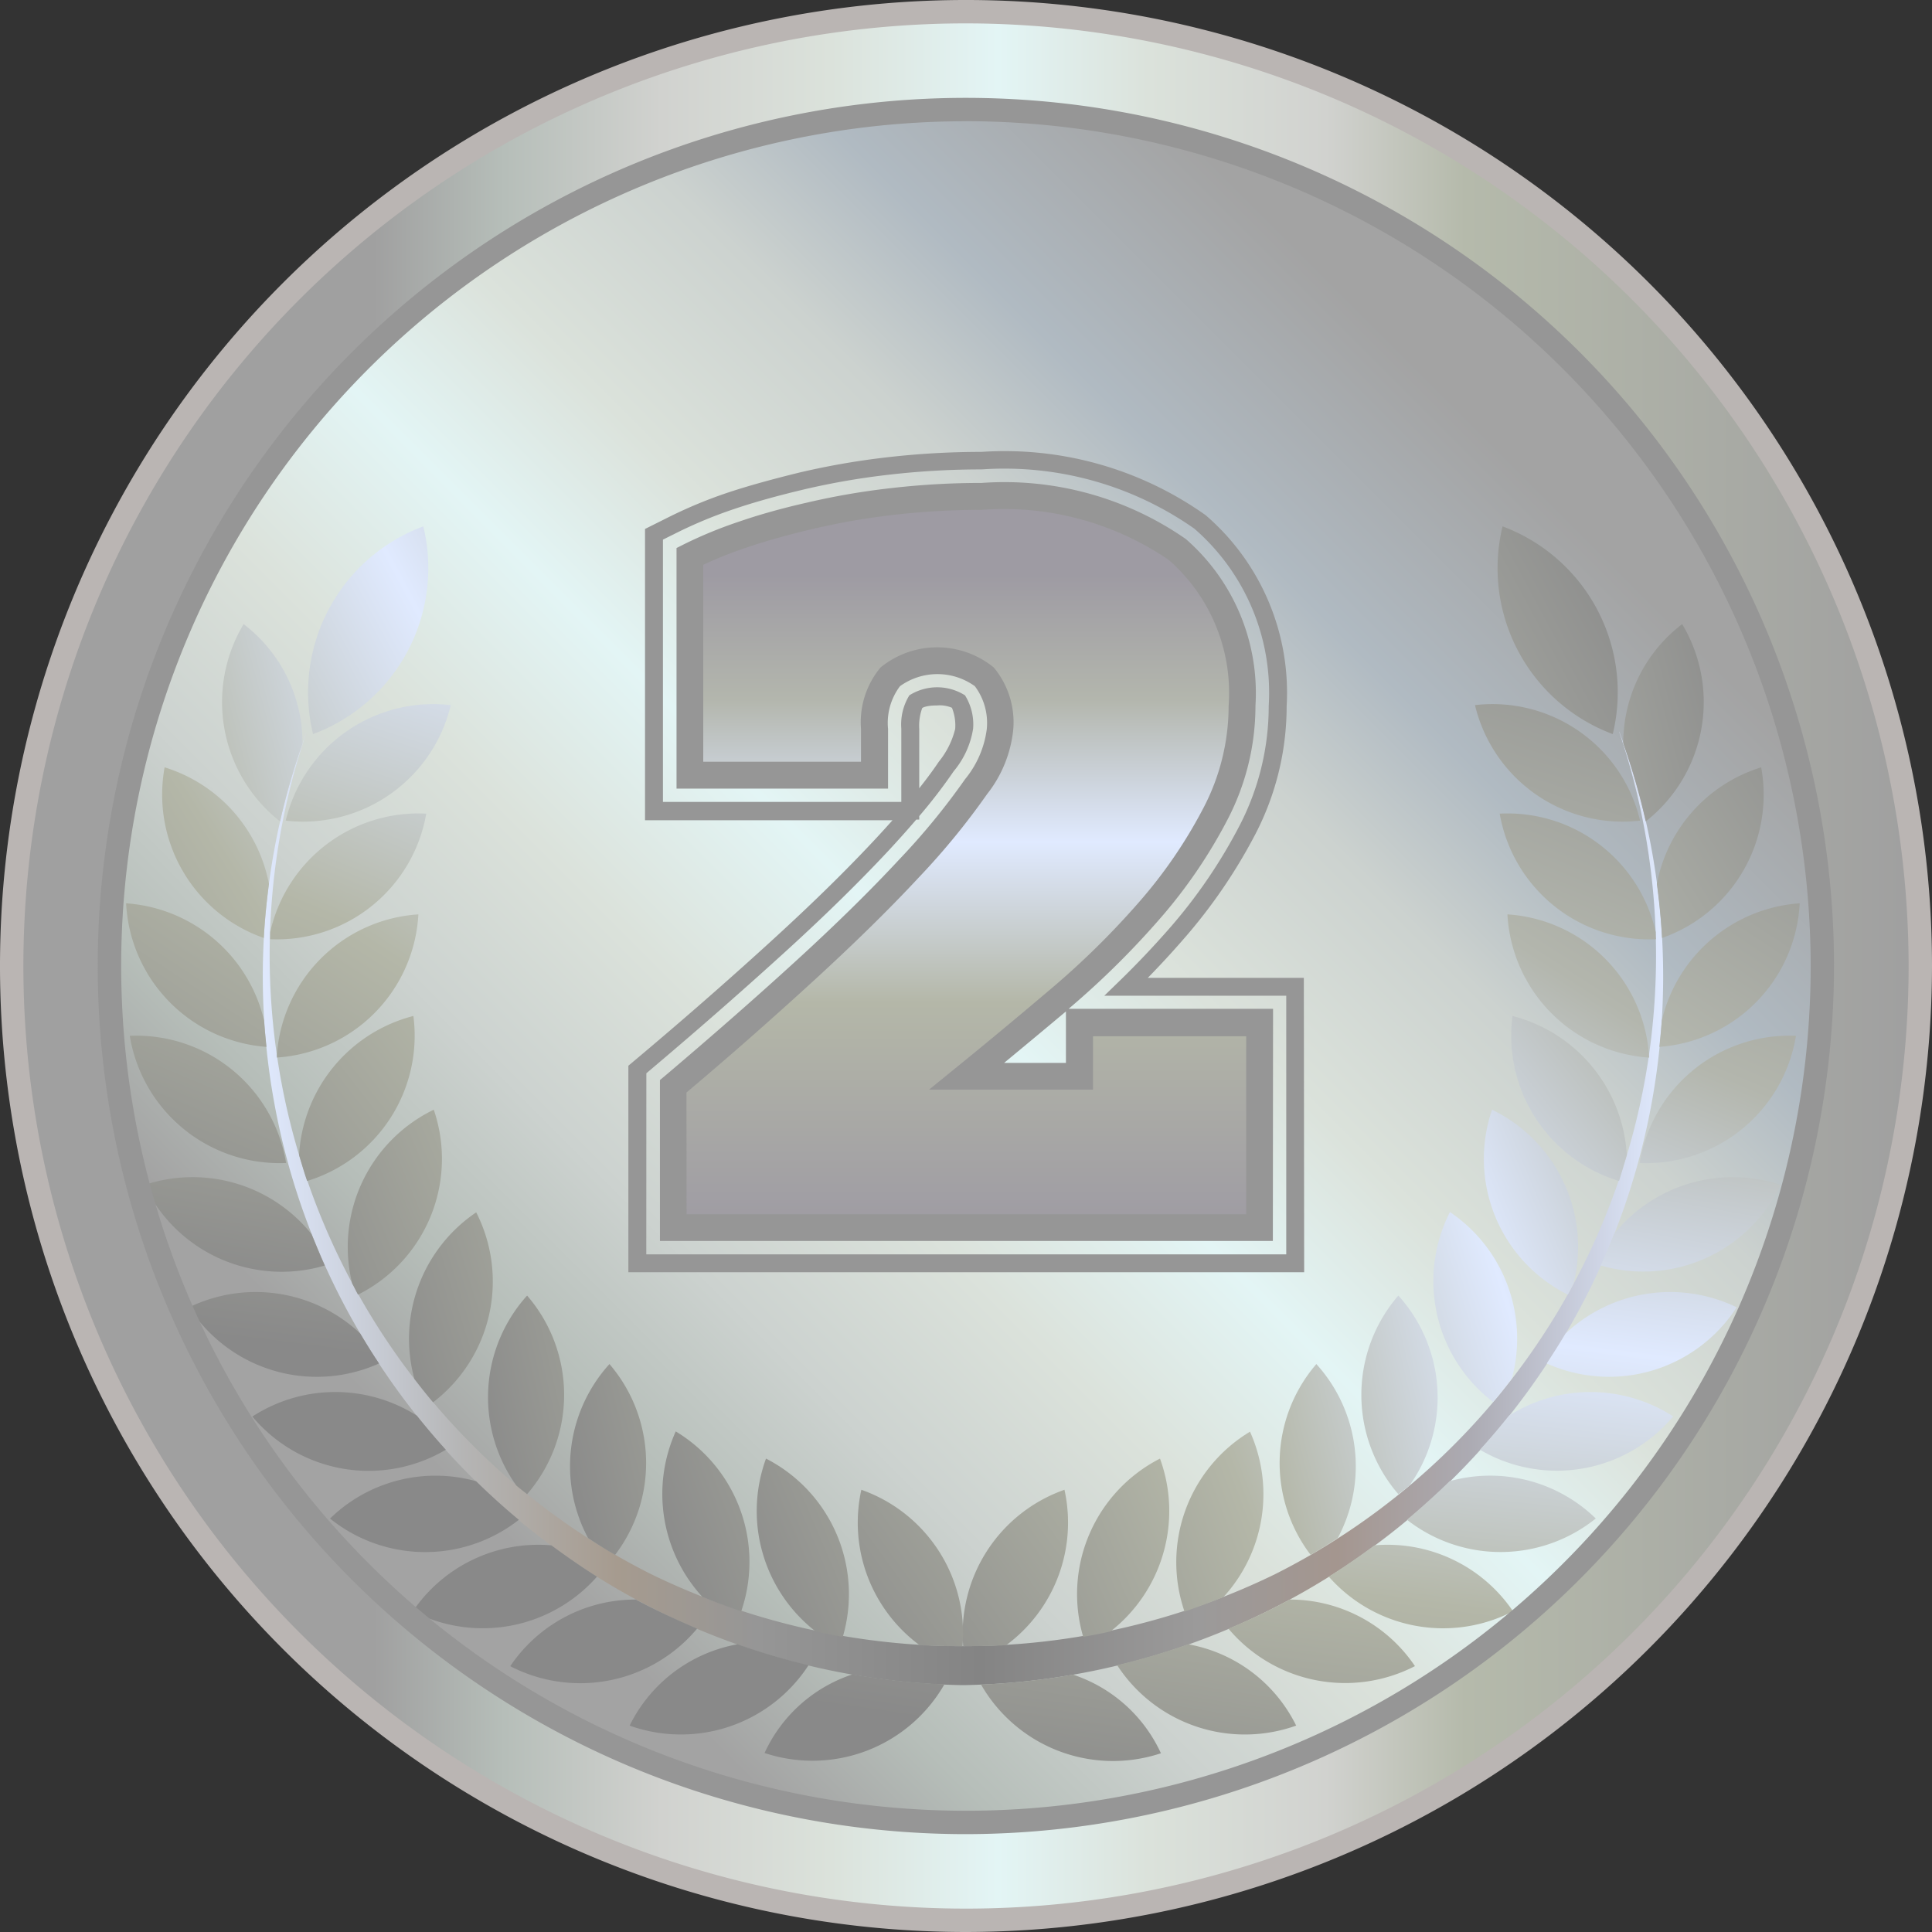<svg id="Component_58_1" data-name="Component 58 – 1" xmlns="http://www.w3.org/2000/svg" xmlns:xlink="http://www.w3.org/1999/xlink" width="29" height="29" viewBox="0 0 29 29">
  <rect x="0" y="0" width="29" height="29" fill="#333333" stroke="none"/>
  <defs>
    <linearGradient id="linear-gradient" y1="0.5" x2="1" y2="0.5" gradientUnits="objectBoundingBox">
      <stop offset="0.184" stop-color="#a0a0a0"/>
      <stop offset="0.254" stop-color="#b6beb9"/>
      <stop offset="0.338" stop-color="#d1d2cf"/>
      <stop offset="0.428" stop-color="#dbe2db"/>
      <stop offset="0.517" stop-color="#e3f5f5"/>
      <stop offset="0.597" stop-color="#dbe2db"/>
      <stop offset="0.692" stop-color="#d1d2cf"/>
      <stop offset="0.766" stop-color="#b5baab"/>
      <stop offset="1" stop-color="#a0a0a0"/>
    </linearGradient>
    <linearGradient id="linear-gradient-2" x1="0.032" y1="0.968" x2="0.917" y2="0.083" gradientUnits="objectBoundingBox">
      <stop offset="0.184" stop-color="#a3a3a3"/>
      <stop offset="0.254" stop-color="#b6beb9"/>
      <stop offset="0.338" stop-color="#ccd2cf"/>
      <stop offset="0.428" stop-color="#dbe2db"/>
      <stop offset="0.517" stop-color="#e3f5f5"/>
      <stop offset="0.597" stop-color="#dbe2db"/>
      <stop offset="0.692" stop-color="#ccd2cf"/>
      <stop offset="0.766" stop-color="#b0bac2"/>
      <stop offset="0.881" stop-color="#a3a3a3"/>
    </linearGradient>
    <linearGradient id="linear-gradient-3" y1="0.5" x2="1" y2="0.5" gradientUnits="objectBoundingBox">
      <stop offset="0" stop-color="#e0eaff"/>
      <stop offset="0.144" stop-color="#b5b5b5"/>
      <stop offset="0.254" stop-color="#a69b8f"/>
      <stop offset="0.353" stop-color="#969696"/>
      <stop offset="0.512" stop-color="#848484"/>
      <stop offset="0.667" stop-color="#9b9a9a"/>
      <stop offset="0.766" stop-color="#a4968f"/>
      <stop offset="0.861" stop-color="#acabb3"/>
      <stop offset="1" stop-color="#e0eaff"/>
    </linearGradient>
    <linearGradient id="linear-gradient-4" x1="-0.307" y1="2.064" x2="4.743" y2="-7.721" gradientUnits="objectBoundingBox">
      <stop offset="0.045" stop-color="#898989"/>
      <stop offset="0.308" stop-color="#b4b7a8"/>
      <stop offset="0.527" stop-color="#e0eaff"/>
      <stop offset="0.721" stop-color="#b3b6ad"/>
      <stop offset="1" stop-color="#898989"/>
    </linearGradient>
    <linearGradient id="linear-gradient-5" x1="-1.461" y1="4.836" x2="3.321" y2="-5.738" xlink:href="#linear-gradient-4"/>
    <linearGradient id="linear-gradient-6" x1="-2.661" y1="3.426" x2="3.845" y2="-2.597" xlink:href="#linear-gradient-4"/>
    <linearGradient id="linear-gradient-7" x1="-3.057" y1="7.392" x2="1.993" y2="-2.392" xlink:href="#linear-gradient-4"/>
    <linearGradient id="linear-gradient-8" x1="-3.504" y1="6.779" x2="2.065" y2="-1.955" xlink:href="#linear-gradient-4"/>
    <linearGradient id="linear-gradient-9" x1="-3.513" y1="9.373" x2="1.27" y2="-1.202" xlink:href="#linear-gradient-4"/>
    <linearGradient id="linear-gradient-10" x1="-5.453" y1="6.01" x2="1.054" y2="-0.013" xlink:href="#linear-gradient-4"/>
    <linearGradient id="linear-gradient-11" x1="-1.208" y1="3.841" x2="3.841" y2="-6.052" xlink:href="#linear-gradient-4"/>
    <linearGradient id="linear-gradient-12" x1="-8.308" y1="6.207" x2="1.477" y2="-0.132" xlink:href="#linear-gradient-4"/>
    <linearGradient id="linear-gradient-13" x1="-5.701" y1="6.677" x2="1.648" y2="-0.654" xlink:href="#linear-gradient-4"/>
    <linearGradient id="linear-gradient-14" x1="-3.886" y1="7.294" x2="1.737" y2="-1.421" xlink:href="#linear-gradient-4"/>
    <linearGradient id="linear-gradient-15" x1="-2.238" y1="8.668" x2="2.142" y2="-4.45" xlink:href="#linear-gradient-4"/>
    <linearGradient id="linear-gradient-16" x1="-1.753" y1="8.468" x2="2.403" y2="-6.21" xlink:href="#linear-gradient-4"/>
    <linearGradient id="linear-gradient-17" x1="-1.387" y1="7.866" x2="2.692" y2="-8.007" xlink:href="#linear-gradient-4"/>
    <linearGradient id="linear-gradient-18" x1="-1.115" y1="6.918" x2="3.064" y2="-9.52" xlink:href="#linear-gradient-4"/>
    <linearGradient id="linear-gradient-19" x1="-0.847" y1="5.288" x2="3.437" y2="-9.659" xlink:href="#linear-gradient-4"/>
    <linearGradient id="linear-gradient-20" x1="-0.55" y1="4.28" x2="3.677" y2="-10.657" xlink:href="#linear-gradient-4"/>
    <linearGradient id="linear-gradient-21" x1="-0.29" y1="3.036" x2="4.119" y2="-10.757" xlink:href="#linear-gradient-4"/>
    <linearGradient id="linear-gradient-22" x1="-0.013" y1="2.195" x2="4.368" y2="-12.199" xlink:href="#linear-gradient-4"/>
    <linearGradient id="linear-gradient-23" x1="-0.823" y1="1.983" x2="6.624" y2="-6.016" xlink:href="#linear-gradient-4"/>
    <linearGradient id="linear-gradient-24" x1="-1.465" y1="2.148" x2="7.038" y2="-4.874" xlink:href="#linear-gradient-4"/>
    <linearGradient id="linear-gradient-25" x1="-2.027" y1="2.484" x2="6.997" y2="-4.48" xlink:href="#linear-gradient-4"/>
    <linearGradient id="linear-gradient-26" x1="-3.152" y1="2.828" x2="7.232" y2="-3.726" xlink:href="#linear-gradient-4"/>
    <linearGradient id="linear-gradient-27" x1="-3.861" y1="3.152" x2="6.518" y2="-3.149" xlink:href="#linear-gradient-4"/>
    <linearGradient id="linear-gradient-28" x1="-4.192" y1="3.778" x2="5.201" y2="-2.81" xlink:href="#linear-gradient-4"/>
    <linearGradient id="linear-gradient-29" x1="-4.319" y1="4.411" x2="4.003" y2="-2.356" xlink:href="#linear-gradient-4"/>
    <linearGradient id="linear-gradient-30" x1="-3.944" y1="5.426" x2="2.851" y2="-2.152" xlink:href="#linear-gradient-4"/>
    <linearGradient id="linear-gradient-31" x1="-3.446" y1="8.232" x2="1.604" y2="-1.663" xlink:href="#linear-gradient-4"/>
    <linearGradient id="linear-gradient-32" x1="0.326" y1="1.067" x2="4.706" y2="-13.325" xlink:href="#linear-gradient-4"/>
    <linearGradient id="linear-gradient-33" x1="0.482" y1="0.607" x2="4.893" y2="-13.189" xlink:href="#linear-gradient-4"/>
    <linearGradient id="linear-gradient-34" x1="0.545" y1="0.41" x2="4.775" y2="-14.532" xlink:href="#linear-gradient-4"/>
    <linearGradient id="linear-gradient-35" x1="0.568" y1="0.349" x2="4.854" y2="-14.601" xlink:href="#linear-gradient-4"/>
    <linearGradient id="linear-gradient-36" x1="0.509" y1="0.533" x2="4.689" y2="-15.902" xlink:href="#linear-gradient-4"/>
    <linearGradient id="linear-gradient-37" x1="0.419" y1="0.837" x2="4.499" y2="-15.037" xlink:href="#linear-gradient-4"/>
    <linearGradient id="linear-gradient-38" x1="0.283" y1="1.28" x2="4.437" y2="-13.392" xlink:href="#linear-gradient-4"/>
    <linearGradient id="linear-gradient-39" x1="0.073" y1="1.79" x2="4.455" y2="-11.333" xlink:href="#linear-gradient-4"/>
    <linearGradient id="linear-gradient-40" x1="-0.774" y1="2.475" x2="4.848" y2="-6.239" xlink:href="#linear-gradient-4"/>
    <linearGradient id="linear-gradient-41" x1="-1.738" y1="2.722" x2="5.612" y2="-4.609" xlink:href="#linear-gradient-4"/>
    <linearGradient id="linear-gradient-42" x1="-3.365" y1="3.001" x2="6.419" y2="-3.337" xlink:href="#linear-gradient-4"/>
    <linearGradient id="linear-gradient-43" x1="-0.57" y1="1.667" x2="6.881" y2="-6.334" xlink:href="#linear-gradient-4"/>
    <linearGradient id="linear-gradient-44" x1="-0.49" y1="1.332" x2="8.014" y2="-5.689" xlink:href="#linear-gradient-4"/>
    <linearGradient id="linear-gradient-45" x1="-0.363" y1="1.19" x2="8.661" y2="-5.774" xlink:href="#linear-gradient-4"/>
    <linearGradient id="linear-gradient-46" x1="-0.493" y1="1.151" x2="9.892" y2="-5.404" xlink:href="#linear-gradient-4"/>
    <linearGradient id="linear-gradient-47" x1="-0.591" y1="1.167" x2="9.788" y2="-5.134" xlink:href="#linear-gradient-4"/>
    <linearGradient id="linear-gradient-48" x1="-0.696" y1="1.351" x2="8.697" y2="-5.236" xlink:href="#linear-gradient-4"/>
    <linearGradient id="linear-gradient-49" x1="-0.901" y1="1.641" x2="7.422" y2="-5.126" xlink:href="#linear-gradient-4"/>
    <linearGradient id="linear-gradient-50" x1="-1.034" y1="2.903" x2="4.543" y2="-5.834" xlink:href="#linear-gradient-4"/>
    <linearGradient id="linear-gradient-51" x1="-0.952" y1="2.124" x2="5.843" y2="-5.455" xlink:href="#linear-gradient-4"/>
    <linearGradient id="linear-gradient-52" x1="0.5" y1="1" x2="0.5" gradientUnits="objectBoundingBox">
      <stop offset="0" stop-color="#9e9ba3"/>
      <stop offset="0.308" stop-color="#b4b7a8"/>
      <stop offset="0.527" stop-color="#e0eaff"/>
      <stop offset="0.721" stop-color="#b3b6ad"/>
      <stop offset="0.891" stop-color="#9e9ba3"/>
    </linearGradient>
  </defs>
  <path id="Path_5773" data-name="Path 5773" d="M181.685,237.921A14.324,14.324,0,1,1,167.36,223.6,14.324,14.324,0,0,1,181.685,237.921Z" transform="translate(-152.86 -223.421)" fill="url(#linear-gradient)"/>
  <path id="Path_5774" data-name="Path 5774" d="M168.622,252.038a12.855,12.855,0,1,1,12.855-12.855A12.87,12.87,0,0,1,168.622,252.038Z" transform="translate(-154.122 -224.683)" fill="url(#linear-gradient-2)"/>
  <path id="Path_5775" data-name="Path 5775" d="M180.4,243.69a10.493,10.493,0,0,1,.435,4.937,10.377,10.377,0,0,1-5.6,7.708,10.689,10.689,0,0,1-9.365,0,10.4,10.4,0,0,1-5.17-12.646,10.56,10.56,0,0,0,1.2,9.657A10.708,10.708,0,0,0,170.507,258v0l.043,0,.043,0v0a10.71,10.71,0,0,0,8.609-4.654,10.566,10.566,0,0,0,1.2-9.657Z" transform="translate(-156.096 -232.706)" fill="url(#linear-gradient-3)"/>
  <g id="Group_4388" data-name="Group 4388" transform="translate(1.893 7.901)">
    <path id="Path_5776" data-name="Path 5776" d="M158.677,254.081a2.278,2.278,0,0,0-2.346-1.909A2.279,2.279,0,0,0,158.677,254.081Z" transform="translate(-156.276 -244.525)" fill="url(#linear-gradient-4)"/>
    <path id="Path_5777" data-name="Path 5777" d="M160.682,244.663a2.279,2.279,0,0,0,2.477-1.734A2.277,2.277,0,0,0,160.682,244.663Z" transform="translate(-158.286 -240.246)" fill="url(#linear-gradient-5)"/>
    <path id="Path_5778" data-name="Path 5778" d="M163.029,237.96a2.659,2.659,0,0,0-1.655,3.118A2.659,2.659,0,0,0,163.029,237.96Z" transform="translate(-158.568 -237.96)" fill="url(#linear-gradient-6)"/>
    <path id="Path_5779" data-name="Path 5779" d="M198.466,254.081a2.278,2.278,0,0,0,2.346-1.909A2.278,2.278,0,0,0,198.466,254.081Z" transform="translate(-175.747 -244.525)" fill="url(#linear-gradient-7)"/>
    <path id="Path_5780" data-name="Path 5780" d="M194.776,248.788a2.279,2.279,0,0,0,2.127,2.15A2.277,2.277,0,0,0,194.776,248.788Z" transform="translate(-174.042 -242.964)" fill="url(#linear-gradient-8)"/>
    <path id="Path_5781" data-name="Path 5781" d="M196.349,244.663a2.277,2.277,0,0,0-2.478-1.734A2.279,2.279,0,0,0,196.349,244.663Z" transform="translate(-173.624 -240.246)" fill="url(#linear-gradient-9)"/>
    <path id="Path_5782" data-name="Path 5782" d="M196.221,241.078a2.659,2.659,0,0,0-1.654-3.118A2.659,2.659,0,0,0,196.221,241.078Z" transform="translate(-173.906 -237.96)" fill="url(#linear-gradient-10)"/>
    <path id="Path_5783" data-name="Path 5783" d="M162.588,245.97a2.28,2.28,0,0,0-2.342,1.778c0,.036,0,.072,0,.107A2.276,2.276,0,0,0,162.588,245.97Z" transform="translate(-158.083 -241.658)" fill="url(#linear-gradient-11)"/>
    <path id="Path_5784" data-name="Path 5784" d="M198.893,240.688a2.246,2.246,0,0,0-.884,1.792,10.378,10.378,0,0,1,.337,1.17A2.278,2.278,0,0,0,198.893,240.688Z" transform="translate(-175.536 -239.221)" fill="url(#linear-gradient-12)"/>
    <path id="Path_5785" data-name="Path 5785" d="M198.945,246.434c.036.268.063.539.078.811a2.278,2.278,0,0,0,1.488-2.561A2.279,2.279,0,0,0,198.945,246.434Z" transform="translate(-175.968 -241.067)" fill="url(#linear-gradient-13)"/>
    <path id="Path_5786" data-name="Path 5786" d="M199.051,250.239c-.009.131-.023.263-.037.395a2.277,2.277,0,0,0,2.107-2.155A2.29,2.29,0,0,0,199.051,250.239Z" transform="translate(-176 -242.821)" fill="url(#linear-gradient-14)"/>
    <path id="Path_5787" data-name="Path 5787" d="M197.582,256.967c-.062.159-.126.317-.2.472a2.281,2.281,0,0,0,2.7-1.21A2.288,2.288,0,0,0,197.582,256.967Z" transform="translate(-175.248 -246.345)" fill="url(#linear-gradient-15)"/>
    <path id="Path_5788" data-name="Path 5788" d="M196.156,259.945c-.09.152-.185.3-.283.45a2.281,2.281,0,0,0,2.851-.843A2.29,2.29,0,0,0,196.156,259.945Z" transform="translate(-174.549 -247.83)" fill="url(#linear-gradient-16)"/>
    <path id="Path_5789" data-name="Path 5789" d="M194.444,262.473q-.209.263-.435.511a2.277,2.277,0,0,0,2.9-.5A2.288,2.288,0,0,0,194.444,262.473Z" transform="translate(-173.687 -249.124)" fill="url(#linear-gradient-17)"/>
    <path id="Path_5790" data-name="Path 5790" d="M192.613,264.538q-.309.3-.641.579a2.28,2.28,0,0,0,2.834-.019A2.273,2.273,0,0,0,192.613,264.538Z" transform="translate(-172.746 -250.206)" fill="url(#linear-gradient-18)"/>
    <path id="Path_5791" data-name="Path 5791" d="M190.476,266.389c-.223.164-.45.323-.685.47a2.286,2.286,0,0,0,2.765.52A2.277,2.277,0,0,0,190.476,266.389Z" transform="translate(-171.738 -251.094)" fill="url(#linear-gradient-19)"/>
    <path id="Path_5792" data-name="Path 5792" d="M187.911,267.909a.186.186,0,0,0-.018.011c-.291.157-.592.3-.9.425a2.288,2.288,0,0,0,2.8.563A2.264,2.264,0,0,0,187.911,267.909Z" transform="translate(-170.447 -251.8)" fill="url(#linear-gradient-20)"/>
    <path id="Path_5793" data-name="Path 5793" d="M184.951,269.157a10.881,10.881,0,0,1-1.066.314,2.287,2.287,0,0,0,2.687.907A2.249,2.249,0,0,0,184.951,269.157Z" transform="translate(-169.009 -252.377)" fill="url(#linear-gradient-21)"/>
    <path id="Path_5794" data-name="Path 5794" d="M181.467,270a10.627,10.627,0,0,1-1.38.149,2.283,2.283,0,0,0,2.7,1.031A2.217,2.217,0,0,0,181.467,270Z" transform="translate(-167.254 -252.764)" fill="url(#linear-gradient-22)"/>
    <path id="Path_5795" data-name="Path 5795" d="M181.1,264.845a2.287,2.287,0,0,0-1.52,2.347c.216,0,.43,0,.645-.014A2.288,2.288,0,0,0,181.1,264.845Z" transform="translate(-167.015 -250.384)" fill="url(#linear-gradient-23)"/>
    <path id="Path_5796" data-name="Path 5796" d="M183.265,266.568a2.294,2.294,0,0,0,.743-2.594,2.284,2.284,0,0,0-1.153,2.675C182.993,266.626,183.129,266.6,183.265,266.568Z" transform="translate(-168.489 -249.981)" fill="url(#linear-gradient-24)"/>
    <path id="Path_5797" data-name="Path 5797" d="M186.241,265.707a2.288,2.288,0,0,0,.4-2.484,2.286,2.286,0,0,0-.983,2.7Q185.953,265.821,186.241,265.707Z" transform="translate(-169.771 -249.634)" fill="url(#linear-gradient-25)"/>
    <path id="Path_5798" data-name="Path 5798" d="M189.292,263.948a2.283,2.283,0,0,0-.321-2.612,2.276,2.276,0,0,0-.086,2.864C189.024,264.122,189.158,264.035,189.292,263.948Z" transform="translate(-171.105 -248.762)" fill="url(#linear-gradient-26)"/>
    <path id="Path_5799" data-name="Path 5799" d="M191.424,262.276a2.279,2.279,0,0,0-.167-2.851,2.277,2.277,0,0,0,0,2.981C191.316,262.362,191.372,262.32,191.424,262.276Z" transform="translate(-172.16 -247.879)" fill="url(#linear-gradient-27)"/>
    <path id="Path_5800" data-name="Path 5800" d="M193.6,259.946c.1-.114.19-.232.281-.351a2.292,2.292,0,0,0-.929-2.5A2.284,2.284,0,0,0,193.6,259.946Z" transform="translate(-173.081 -246.803)" fill="url(#linear-gradient-28)"/>
    <path id="Path_5801" data-name="Path 5801" d="M194.235,254.238a2.279,2.279,0,0,0,1.137,2.776c.03-.054.057-.111.087-.165A2.288,2.288,0,0,0,194.235,254.238Z" transform="translate(-173.732 -245.482)" fill="url(#linear-gradient-29)"/>
    <path id="Path_5802" data-name="Path 5802" d="M196.609,253.711a2.291,2.291,0,0,0-1.716-2.088,2.28,2.28,0,0,0,1.6,2.477C196.532,253.972,196.57,253.841,196.609,253.711Z" transform="translate(-174.083 -244.274)" fill="url(#linear-gradient-30)"/>
    <path id="Path_5803" data-name="Path 5803" d="M196.9,247.748a2.28,2.28,0,0,0-2.342-1.778,2.277,2.277,0,0,0,2.346,1.885C196.9,247.819,196.9,247.784,196.9,247.748Z" transform="translate(-173.94 -241.658)" fill="url(#linear-gradient-31)"/>
    <path id="Path_5804" data-name="Path 5804" d="M174.045,271.176a2.283,2.283,0,0,0,2.7-1.031,10.606,10.606,0,0,1-1.38-.149A2.216,2.216,0,0,0,174.045,271.176Z" transform="translate(-164.462 -252.764)" fill="url(#linear-gradient-32)"/>
    <path id="Path_5805" data-name="Path 5805" d="M172.966,269.471a10.881,10.881,0,0,1-1.066-.314,2.249,2.249,0,0,0-1.62,1.221A2.286,2.286,0,0,0,172.966,269.471Z" transform="translate(-162.722 -252.377)" fill="url(#linear-gradient-33)"/>
    <path id="Path_5806" data-name="Path 5806" d="M169.756,268.345c-.3-.129-.606-.268-.9-.425l-.018-.011a2.263,2.263,0,0,0-1.887,1A2.288,2.288,0,0,0,169.756,268.345Z" transform="translate(-161.185 -251.8)" fill="url(#linear-gradient-34)"/>
    <path id="Path_5807" data-name="Path 5807" d="M166.308,266.389a2.277,2.277,0,0,0-2.079.99,2.286,2.286,0,0,0,2.764-.52C166.759,266.712,166.531,266.553,166.308,266.389Z" transform="translate(-159.925 -251.094)" fill="url(#linear-gradient-35)"/>
    <path id="Path_5808" data-name="Path 5808" d="M164.753,265.117q-.332-.276-.641-.579a2.268,2.268,0,0,0-2.193.56A2.28,2.28,0,0,0,164.753,265.117Z" transform="translate(-158.858 -250.205)" fill="url(#linear-gradient-36)"/>
    <path id="Path_5809" data-name="Path 5809" d="M162.655,262.984q-.225-.248-.434-.511a2.288,2.288,0,0,0-2.47.013A2.276,2.276,0,0,0,162.655,262.984Z" transform="translate(-157.856 -249.124)" fill="url(#linear-gradient-37)"/>
    <path id="Path_5810" data-name="Path 5810" d="M160.838,260.395c-.1-.148-.193-.3-.283-.45a2.29,2.29,0,0,0-2.568-.393A2.28,2.28,0,0,0,160.838,260.395Z" transform="translate(-157.041 -247.83)" fill="url(#linear-gradient-38)"/>
    <path id="Path_5811" data-name="Path 5811" d="M159.45,257.44c-.07-.155-.133-.314-.2-.473a2.289,2.289,0,0,0-2.507-.736A2.28,2.28,0,0,0,159.45,257.44Z" transform="translate(-156.468 -246.345)" fill="url(#linear-gradient-39)"/>
    <path id="Path_5812" data-name="Path 5812" d="M158.335,250.634c-.013-.132-.027-.262-.036-.395a2.291,2.291,0,0,0-2.071-1.76A2.278,2.278,0,0,0,158.335,250.634Z" transform="translate(-156.228 -242.821)" fill="url(#linear-gradient-40)"/>
    <path id="Path_5813" data-name="Path 5813" d="M158.752,247.245c.015-.272.043-.543.078-.811a2.278,2.278,0,0,0-1.566-1.75A2.28,2.28,0,0,0,158.752,247.245Z" transform="translate(-156.686 -241.067)" fill="url(#linear-gradient-41)"/>
    <path id="Path_5814" data-name="Path 5814" d="M159.774,243.65a10.182,10.182,0,0,1,.337-1.169,2.25,2.25,0,0,0-.884-1.793A2.278,2.278,0,0,0,159.774,243.65Z" transform="translate(-157.463 -239.221)" fill="url(#linear-gradient-42)"/>
    <path id="Path_5815" data-name="Path 5815" d="M176.693,264.845a2.287,2.287,0,0,0,.875,2.333c.214.011.429.016.644.014A2.287,2.287,0,0,0,176.693,264.845Z" transform="translate(-165.657 -250.384)" fill="url(#linear-gradient-43)"/>
    <path id="Path_5816" data-name="Path 5816" d="M174.7,266.567c.136.03.272.059.41.082a2.285,2.285,0,0,0-1.153-2.675A2.291,2.291,0,0,0,174.7,266.567Z" transform="translate(-164.352 -249.981)" fill="url(#linear-gradient-44)"/>
    <path id="Path_5817" data-name="Path 5817" d="M172.373,265.919a2.286,2.286,0,0,0-.983-2.7,2.287,2.287,0,0,0,.4,2.484Q172.079,265.821,172.373,265.919Z" transform="translate(-163.14 -249.634)" fill="url(#linear-gradient-45)"/>
    <path id="Path_5818" data-name="Path 5818" d="M169.294,264.2a2.277,2.277,0,0,0-.085-2.864,2.284,2.284,0,0,0-.321,2.612C169.021,264.035,169.156,264.122,169.294,264.2Z" transform="translate(-161.954 -248.762)" fill="url(#linear-gradient-46)"/>
    <path id="Path_5819" data-name="Path 5819" d="M166.755,262.276c.053.046.109.087.162.13a2.277,2.277,0,0,0,0-2.981A2.279,2.279,0,0,0,166.755,262.276Z" transform="translate(-160.898 -247.879)" fill="url(#linear-gradient-47)"/>
    <path id="Path_5820" data-name="Path 5820" d="M164.2,259.6c.092.119.184.237.281.351a2.284,2.284,0,0,0,.647-2.851A2.291,2.291,0,0,0,164.2,259.6Z" transform="translate(-159.873 -246.803)" fill="url(#linear-gradient-48)"/>
    <path id="Path_5821" data-name="Path 5821" d="M162.565,257.014a2.279,2.279,0,0,0,1.137-2.776,2.289,2.289,0,0,0-1.224,2.611C162.508,256.9,162.534,256.96,162.565,257.014Z" transform="translate(-159.084 -245.482)" fill="url(#linear-gradient-49)"/>
    <path id="Path_5822" data-name="Path 5822" d="M162.559,248.788a2.277,2.277,0,0,0-2.124,2.11c0,.013,0,.027,0,.039A2.278,2.278,0,0,0,162.559,248.788Z" transform="translate(-158.172 -242.964)" fill="url(#linear-gradient-50)"/>
    <path id="Path_5823" data-name="Path 5823" d="M162.77,251.623a2.291,2.291,0,0,0-1.716,2.088c.039.13.076.261.121.389A2.28,2.28,0,0,0,162.77,251.623Z" transform="translate(-158.458 -244.274)" fill="url(#linear-gradient-51)"/>
  </g>
  <g id="Group_4389" data-name="Group 4389">
    <path id="Path_5824" data-name="Path 5824" d="M167.209,252.27a14.5,14.5,0,1,1,14.5-14.5A14.517,14.517,0,0,1,167.209,252.27Zm0-28.649a14.149,14.149,0,1,0,14.149,14.149A14.165,14.165,0,0,0,167.209,223.621Z" transform="translate(-152.709 -223.27)" fill="#bab5b3"/>
  </g>
  <g id="Group_4390" data-name="Group 4390" transform="translate(1.469 1.469)">
    <path id="Path_5825" data-name="Path 5825" d="M168.471,252.064A13.031,13.031,0,1,1,181.5,239.033,13.047,13.047,0,0,1,168.471,252.064Zm0-25.711a12.68,12.68,0,1,0,12.679,12.681A12.695,12.695,0,0,0,168.471,226.352Z" transform="translate(-155.44 -226.002)" fill="#969696"/>
  </g>
  <g id="Group_4391" data-name="Group 4391" transform="translate(10.104 7.451)">
    <path id="Path_5826" data-name="Path 5826" d="M171.494,245.977q1.081-.915,1.982-1.739t1.552-1.524a10.483,10.483,0,0,0,1.012-1.233,1.7,1.7,0,0,0,.36-.866,1.1,1.1,0,0,0-.236-.783,1.151,1.151,0,0,0-1.414,0,1.1,1.1,0,0,0-.236.783v.693h-2.771v-3.284a6.234,6.234,0,0,1,.79-.325q.429-.145,1.012-.284a10.553,10.553,0,0,1,1.24-.215,11.539,11.539,0,0,1,1.337-.076,4.559,4.559,0,0,1,2.937.8,2.865,2.865,0,0,1,.97,2.349,3.483,3.483,0,0,1-.4,1.614,7.341,7.341,0,0,1-1,1.469,12.422,12.422,0,0,1-1.337,1.316q-.728.617-1.393,1.158h1.691v-.8h2.7V248.1h-8.8Z" transform="translate(-171.494 -237.122)" fill="url(#linear-gradient-52)"/>
  </g>
  <g id="Group_4394" data-name="Group 4394" transform="translate(9.432 6.778)">
    <g id="Group_4392" data-name="Group 4392">
      <path id="Path_5827" data-name="Path 5827" d="M180.388,248.191H170.244v-3.1l.238-.2c.711-.6,1.371-1.181,1.962-1.722s1.091-1.033,1.514-1.487q.132-.142.251-.276h-3.715v-4.372l.372-.186a6.873,6.873,0,0,1,.875-.361c.3-.1.663-.2,1.071-.3a11.4,11.4,0,0,1,1.318-.229,12.341,12.341,0,0,1,1.415-.081,5.209,5.209,0,0,1,3.364.95,3.514,3.514,0,0,1,1.216,2.868,4.165,4.165,0,0,1-.47,1.921,8.038,8.038,0,0,1-1.1,1.6c-.164.188-.336.374-.514.556h2.342Zm-9.875-.269h9.606V244.04h-2.731l.238-.231c.255-.248.5-.507.731-.77a7.8,7.8,0,0,0,1.06-1.55,3.9,3.9,0,0,0,.439-1.8,3.258,3.258,0,0,0-1.117-2.66,4.959,4.959,0,0,0-3.194-.889,12.056,12.056,0,0,0-1.384.079,10.975,10.975,0,0,0-1.287.223c-.4.095-.753.194-1.047.294a6.786,6.786,0,0,0-.841.347l-.223.111v3.937h3.578v-1.1a.831.831,0,0,1,.121-.5.783.783,0,0,1,.835,0,.826.826,0,0,1,.122.5,1.312,1.312,0,0,1-.292.64,7.763,7.763,0,0,1-.517.673v.052h-.044q-.188.219-.41.459c-.428.459-.942.965-1.529,1.5s-1.257,1.125-1.97,1.728l-.143.121Zm4.367-8.239c-.179,0-.225.039-.225.039a.78.78,0,0,0-.045.314v.89q.169-.213.295-.4a1.25,1.25,0,0,0,.245-.492.711.711,0,0,0-.049-.316A.464.464,0,0,0,174.879,239.683Z" transform="translate(-170.244 -235.872)" fill="#969696"/>
    </g>
    <g id="Group_4393" data-name="Group 4393" transform="translate(0.471 0.471)">
      <path id="Path_5828" data-name="Path 5828" d="M180.322,248.125h-9.2V245.71l.072-.06c.716-.607,1.381-1.19,1.976-1.734s1.109-1.049,1.54-1.513a10.4,10.4,0,0,0,.992-1.209,1.48,1.48,0,0,0,.326-.753.921.921,0,0,0-.179-.643.961.961,0,0,0-1.124,0,.918.918,0,0,0-.179.642v.895h-3.175v-3.611l.111-.056a6.515,6.515,0,0,1,.815-.336c.289-.1.635-.2,1.03-.289a10.761,10.761,0,0,1,1.263-.218,11.8,11.8,0,0,1,1.361-.078,4.767,4.767,0,0,1,3.066.843,3.067,3.067,0,0,1,1.044,2.5,3.7,3.7,0,0,1-.417,1.706,7.558,7.558,0,0,1-1.032,1.509,12.63,12.63,0,0,1-1.356,1.336h3.069Zm-8.8-.4h8.4v-2.672h-2.3v.8h-2.46l.441-.358q.663-.539,1.389-1.155a12.215,12.215,0,0,0,1.316-1.295,7.18,7.18,0,0,0,.977-1.429,3.3,3.3,0,0,0,.373-1.522,2.648,2.648,0,0,0-.9-2.192,4.391,4.391,0,0,0-2.809-.751,11.466,11.466,0,0,0-1.314.075,10.511,10.511,0,0,0-1.217.211c-.382.091-.716.184-.993.279a6,6,0,0,0-.653.26v2.956h2.368v-.491a1.286,1.286,0,0,1,.293-.924,1.345,1.345,0,0,1,1.7,0,1.288,1.288,0,0,1,.293.924,1.868,1.868,0,0,1-.395.979A10.821,10.821,0,0,1,175,242.677c-.439.472-.966.988-1.564,1.536-.578.529-1.222,1.1-1.916,1.684Zm4.769-2.272h.925v-.773Q176.74,245.079,176.292,245.449Z" transform="translate(-171.119 -236.747)" fill="#969696"/>
    </g>
  </g>
</svg>
